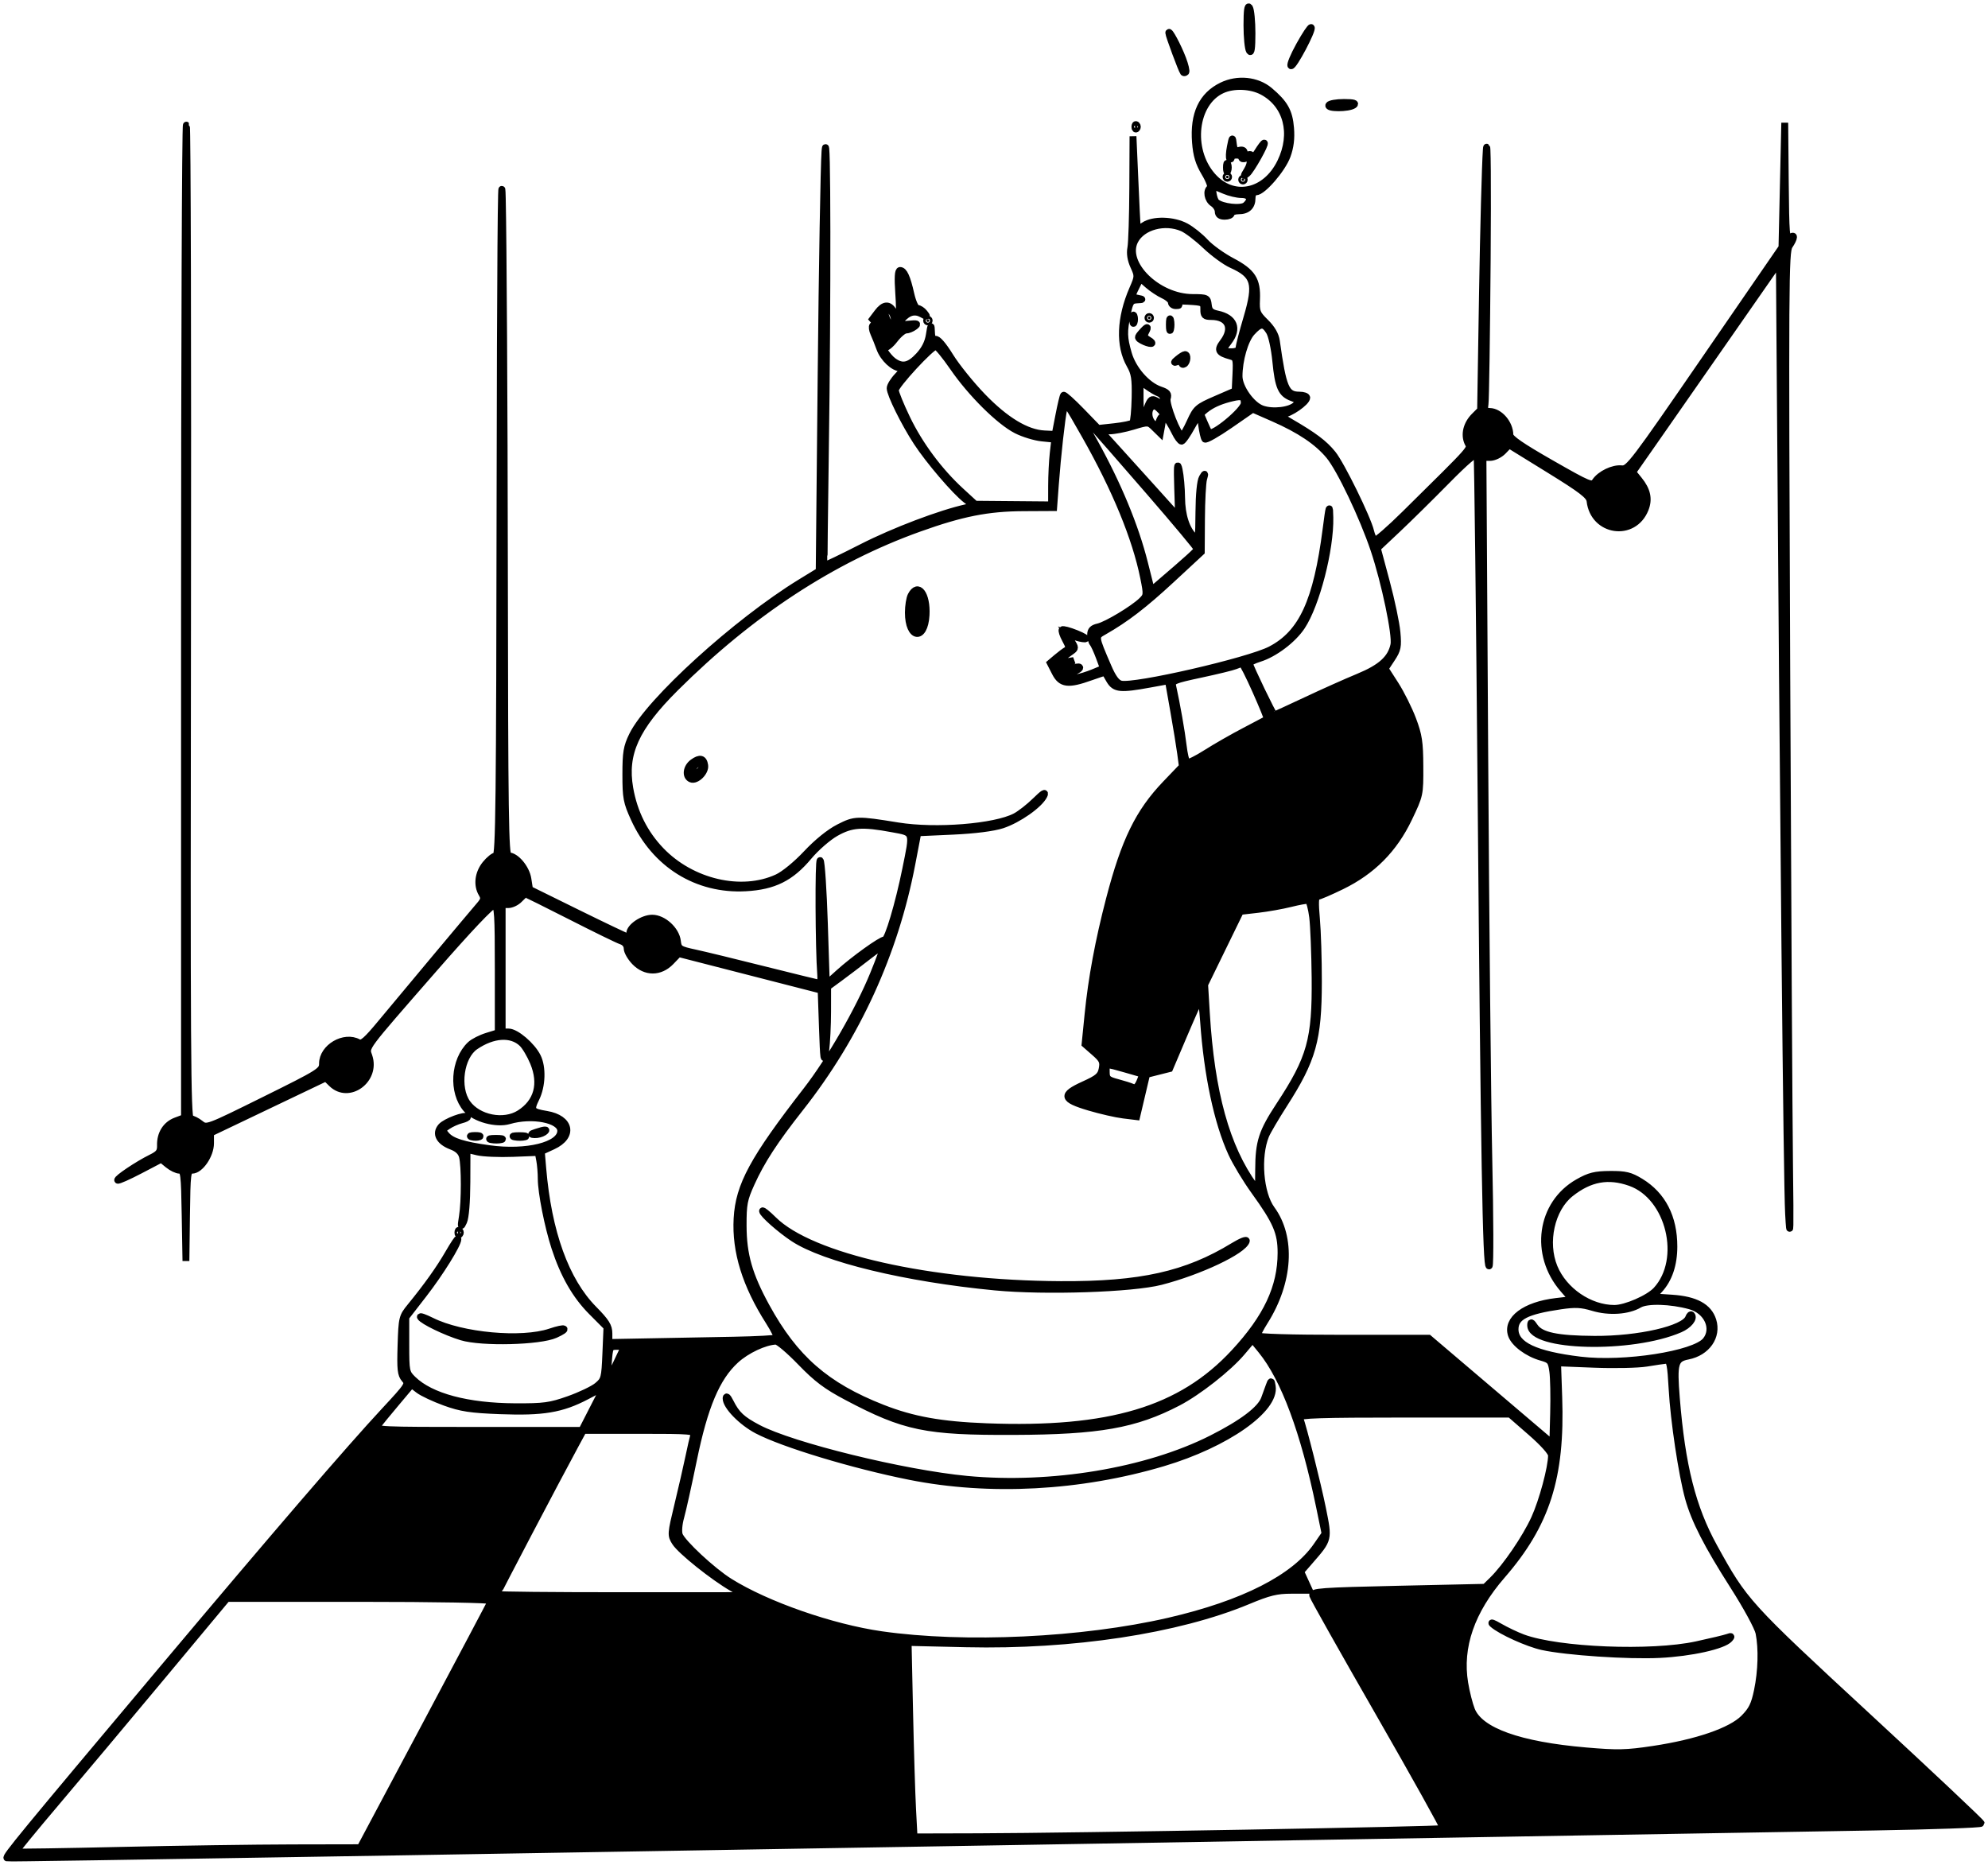 <svg
  width="290"
  height="272"
  viewBox="0 0 290 272"
  fill="none"
  xmlns="http://www.w3.org/2000/svg"
>
<path
    fill-rule="evenodd"
    clip-rule="evenodd"
    d="M181.898 3.673C181.898 5.412 182.064 7.102 182.266 7.428C182.521 7.838 182.634 7.045 182.634 4.859C182.634 3.12 182.469 1.43 182.266 1.104C182.012 0.694 181.898 1.487 181.898 3.673ZM189.551 6.61C188.704 8.138 188.151 9.479 188.323 9.589C188.664 9.808 191.566 4.326 191.272 4.019C191.172 3.915 190.398 5.081 189.551 6.61ZM170.493 4.791C170.491 5.139 172.398 10.278 172.632 10.558C172.708 10.648 172.863 10.626 172.976 10.508C173.089 10.39 172.886 9.516 172.524 8.565C171.819 6.71 170.495 4.251 170.493 4.791ZM178.248 12.504C175.334 13.923 174.072 16.623 174.39 20.753C174.537 22.659 174.874 23.773 175.746 25.232C176.384 26.3 176.744 27.277 176.547 27.404C175.922 27.806 176.16 29.144 176.948 29.656C177.366 29.928 177.708 30.463 177.708 30.846C177.708 31.324 178.005 31.541 178.658 31.541C179.18 31.541 179.607 31.363 179.607 31.146C179.607 30.928 180.086 30.75 180.671 30.75C181.963 30.75 182.646 30.108 182.646 28.892C182.646 28.341 182.874 27.983 183.226 27.983C184.195 27.983 187.048 24.68 187.765 22.727C188.233 21.45 188.386 20.216 188.264 18.688C188.071 16.272 187.401 15.079 185.189 13.216C183.371 11.684 180.529 11.393 178.248 12.504ZM184.144 13.347C187.728 15.249 188.826 19.49 186.807 23.635C184.597 28.175 179.855 29.126 176.825 25.636C173.439 21.736 174.223 14.984 178.278 13.122C179.941 12.357 182.463 12.454 184.144 13.347ZM193.851 15.334C193.545 15.849 196.694 15.849 197.46 15.334C197.868 15.059 197.471 14.949 196.058 14.945C194.973 14.942 193.98 15.117 193.851 15.334ZM26.913 90.491V163.012L25.647 163.489C24.212 164.029 23.364 165.379 23.41 167.053C23.435 167.989 23.194 168.311 22.043 168.875C20.129 169.814 16.972 171.931 17.173 172.141C17.264 172.236 18.732 171.584 20.435 170.693L23.531 169.073L24.513 169.877C25.054 170.32 25.811 170.682 26.196 170.682C26.842 170.682 26.903 171.179 27.009 177.303L27.123 183.924L27.208 177.303C27.288 171.079 27.337 170.682 28.019 170.682C29.199 170.682 30.712 168.474 30.712 166.753V165.256L39.127 161.237L47.542 157.219L48.388 158.046C50.886 160.488 54.969 157.497 53.82 154.066C53.339 152.629 52.841 153.299 63.289 141.323C68.383 135.484 71.722 131.959 72.091 132.033C72.608 132.137 72.683 133.332 72.683 141.392V150.632L71.038 151.138C70.134 151.416 69.048 151.969 68.625 152.366C66.209 154.642 65.92 159.307 68.043 161.758C69.255 163.157 72.388 164.017 74.26 163.465C77.623 162.473 81.799 163.29 81.799 164.94C81.799 167.061 76.833 168.296 71.354 167.537C67.578 167.014 65.909 166.488 65.112 165.572C64.483 164.848 64.493 164.787 65.34 164.217C65.827 163.889 66.704 163.498 67.289 163.348C67.873 163.198 68.275 162.997 68.182 162.9C67.832 162.536 64.992 163.593 64.357 164.323C63.466 165.348 64.077 166.512 65.86 167.183C66.763 167.523 67.286 168.016 67.459 168.691C67.81 170.057 67.81 175.225 67.459 177.402C67.209 178.955 67.231 179.055 67.632 178.192C67.91 177.594 68.098 175.319 68.109 172.426L68.125 167.648L69.645 168.012C70.48 168.213 72.817 168.311 74.837 168.232L78.509 168.087L78.73 169.236C78.851 169.868 78.951 171.082 78.951 171.934C78.951 173.91 79.935 178.889 80.931 181.947C82.233 185.95 83.958 188.957 86.301 191.312L88.539 193.562L88.378 197.394C88.224 201.05 88.167 201.268 87.127 202.131C86.528 202.628 84.657 203.522 82.969 204.118C80.251 205.077 79.359 205.198 75.152 205.179C68.194 205.147 62.83 203.715 60.244 201.197C59.236 200.217 59.199 200.036 59.199 196.153V192.126L61.803 188.766C64.21 185.661 66.796 181.501 66.796 180.737C66.796 180.558 66.185 181.469 65.439 182.761C64.103 185.073 62.307 187.593 59.868 190.58C58.667 192.052 58.626 192.223 58.499 196.24C58.389 199.751 58.47 200.498 59.032 201.145C59.673 201.882 59.576 202.036 56.113 205.762C50.916 211.353 40.164 223.85 23.887 243.217C3.173 267.862 0.694 270.875 1.027 270.995C1.275 271.084 61.83 270.081 273.332 266.484C281.949 266.337 289 266.09 289 265.934C289 265.778 281.567 258.78 272.482 250.384C254.766 234.01 254.466 233.679 250.015 225.599C246.883 219.913 245.335 213.791 244.543 203.955C244.132 198.84 244.315 198.166 246.219 197.794C248.982 197.255 250.608 194.927 249.864 192.58C249.239 190.609 247.33 189.57 243.921 189.342L241.097 189.153L242.048 188.12C243.453 186.594 244.179 184.443 244.179 181.812C244.179 177.554 242.519 174.325 239.324 172.37C237.814 171.447 237.113 171.277 234.873 171.292C232.678 171.306 231.864 171.509 230.201 172.453C224.686 175.585 223.662 182.983 228.045 188.032L229.365 189.553L226.992 189.83C222.472 190.357 219.705 192.431 220.476 194.714C220.896 195.955 222.844 197.406 224.843 197.966C226.161 198.336 226.303 198.511 226.516 200.041C226.644 200.96 226.697 203.707 226.633 206.147L226.517 210.582L217.469 202.886L208.42 195.189H195.913C188.268 195.189 183.406 195.044 183.406 194.814C183.406 194.608 183.888 193.673 184.479 192.739C188.109 186.987 188.51 180.493 185.489 176.371C183.794 174.058 183.369 168.725 184.632 165.626C184.872 165.037 186.08 162.979 187.315 161.053C191.503 154.524 192.313 151.638 192.324 143.209C192.328 139.948 192.2 135.813 192.038 134.019C191.828 131.684 191.866 130.758 192.172 130.758C192.407 130.758 193.999 130.075 195.708 129.241C200.182 127.06 203.351 123.868 205.497 119.381C207.133 115.96 207.145 115.904 207.126 111.784C207.11 108.236 206.958 107.239 206.08 104.914C205.515 103.418 204.379 101.144 203.556 99.861L202.058 97.527L203.026 96.058C203.883 94.759 203.97 94.315 203.781 92.217C203.664 90.913 202.972 87.622 202.243 84.904L200.918 79.963L203.842 77.212C205.45 75.699 208.683 72.512 211.027 70.131C213.813 67.3 215.348 65.995 215.46 66.36C215.554 66.668 215.819 88.976 216.049 115.934C216.497 168.419 216.786 185.128 217.236 184.631C217.392 184.459 217.37 177.56 217.188 169.298C217.006 161.037 216.737 134.577 216.592 110.499L216.328 66.721H217.356C217.925 66.721 218.778 66.312 219.265 65.806L220.144 64.89L225.989 68.499C230.736 71.429 231.856 72.288 231.946 73.071C232.467 77.612 238.315 78.469 239.994 74.25C240.572 72.797 240.293 71.492 239.086 69.998L238.17 68.866L241.199 64.533C242.865 62.149 247.678 55.243 251.895 49.186L259.563 38.173L259.635 48.395C260.148 120.639 260.659 172.366 260.907 177.006C261.131 181.216 261.171 179.433 261.055 170.286C260.969 163.438 260.784 130.601 260.644 97.316C260.409 41.299 260.437 36.727 261.021 35.86C261.807 34.693 261.841 34.048 261.082 34.703C260.579 35.138 260.503 34.184 260.431 26.549L260.35 17.904L260.146 26.995L259.943 36.087L248.792 52.293C238.252 67.611 237.582 68.493 236.564 68.379C235.325 68.24 233.439 69.144 232.71 70.228C232.236 70.931 231.887 70.788 226.236 67.562C221.94 65.11 220.26 63.95 220.256 63.434C220.242 61.758 218.76 60.035 217.315 60.014C216.609 60.003 216.497 59.822 216.633 58.914C216.722 58.317 216.863 48.844 216.948 37.865C217.032 26.886 216.973 19.682 216.816 21.856C216.66 24.03 216.408 33.458 216.256 42.806L215.981 59.804L215.081 60.705C213.954 61.834 213.573 63.337 214.106 64.554C214.556 65.582 215.306 64.729 204.952 74.964C202.701 77.189 200.712 78.915 200.531 78.799C200.35 78.682 200.086 78.097 199.944 77.496C199.487 75.563 195.656 67.757 194.4 66.2C193.175 64.68 191.657 63.541 188.154 61.511C186.628 60.628 186.434 60.41 187.168 60.404C188.12 60.396 190.622 58.658 190.622 58.005C190.622 57.798 190.136 57.63 189.542 57.63C187.585 57.63 187.159 56.626 186.192 49.739C186.066 48.839 185.523 47.903 184.608 47.004C183.335 45.754 183.223 45.471 183.298 43.682C183.418 40.815 182.683 39.676 179.692 38.099C178.288 37.358 176.54 36.097 175.809 35.298C175.078 34.498 173.807 33.483 172.984 33.042C171.15 32.058 168.208 31.984 166.883 32.888C166.175 33.371 165.92 33.407 165.882 33.032C165.853 32.756 165.706 29.683 165.553 26.204L165.276 19.88L165.241 27.39C165.222 31.521 165.096 35.46 164.963 36.143C164.802 36.962 164.945 37.88 165.38 38.835C166.021 40.239 166.016 40.344 165.234 42.139C163.383 46.385 163.235 50.43 164.827 53.226C165.514 54.431 165.636 55.211 165.58 58.025C165.542 59.873 165.385 61.517 165.231 61.679C165.077 61.841 163.877 62.09 162.566 62.233L160.181 62.492L157.75 59.984C156.413 58.605 155.245 57.555 155.155 57.652C155.066 57.748 154.751 59.073 154.457 60.594L153.922 63.361L152.36 63.289C149.757 63.17 146.676 61.31 143.316 57.83C141.636 56.089 139.514 53.457 138.6 51.98C137.561 50.3 136.749 49.371 136.432 49.497C136.08 49.638 135.912 49.312 135.879 48.427C135.836 47.303 135.8 47.351 135.567 48.841C135.389 49.981 134.888 50.974 134.021 51.904C132.622 53.407 131.614 53.614 130.316 52.669C129.467 52.05 128.26 50.179 129.028 50.673C129.246 50.813 129.903 50.301 130.491 49.535C131.077 48.769 131.824 48.143 132.15 48.143C132.476 48.143 133.042 47.915 133.409 47.636C133.98 47.201 133.842 47.151 132.437 47.289L130.798 47.448L131.513 46.62C132.481 45.498 133.446 45.237 134.487 45.814C135.277 46.252 135.308 46.236 134.835 45.638C134.548 45.277 134.095 44.981 133.828 44.981C133.556 44.981 133.138 44.072 132.875 42.905C132.316 40.427 131.869 39.447 131.298 39.447C131.003 39.447 130.944 40.46 131.103 42.806C131.335 46.227 131.164 46.787 130.317 45.376C129.68 44.315 128.92 44.38 128.019 45.572L127.274 46.557L128.562 48.021C129.387 48.959 129.719 49.622 129.485 49.865C129.069 50.298 127.603 48.691 127.582 47.78C127.575 47.472 127.455 47.339 127.316 47.485C127.176 47.63 127.245 48.149 127.468 48.638C127.69 49.126 128.084 50.111 128.342 50.825C128.869 52.28 130.362 53.677 131.39 53.677C131.944 53.677 131.865 53.89 130.959 54.832C130.348 55.468 129.849 56.273 129.849 56.623C129.849 57.503 131.931 61.715 133.735 64.482C135.508 67.202 139.337 71.676 140.956 72.919L142.099 73.797L141.007 74.036C137.196 74.87 130.407 77.445 125.735 79.827C122.742 81.353 120.264 82.542 120.228 82.469C120.192 82.395 120.271 74.953 120.403 65.931C120.731 43.427 120.696 17.287 120.344 22.099C120.191 24.189 119.938 38.812 119.782 54.595L119.499 83.291L116.792 84.95C107.422 90.691 94.672 102.282 92.245 107.265C91.43 108.938 91.295 109.748 91.295 112.97C91.295 116.371 91.409 116.976 92.505 119.383C95.551 126.073 101.679 129.882 108.774 129.494C112.883 129.27 115.362 128.036 117.967 124.92C119.021 123.658 120.783 122.123 121.909 121.485C124.208 120.184 125.761 120.072 130.171 120.892C133.348 121.483 133.252 121.191 132.115 126.805C131.095 131.84 129.535 137.082 129.056 137.082C128.505 137.082 124.552 139.925 122.378 141.884L120.543 143.539L120.258 134.698C120.101 129.835 119.828 125.705 119.649 125.519C119.371 125.23 119.427 138.403 119.719 142.122C119.775 142.829 119.702 143.407 119.558 143.407C119.413 143.407 115.815 142.531 111.563 141.462C107.31 140.392 102.733 139.28 101.393 138.991C99.104 138.498 98.946 138.393 98.818 137.28C98.628 135.627 96.758 133.92 95.139 133.92C93.766 133.92 91.865 135.199 91.865 136.123C91.865 136.433 91.737 136.676 91.58 136.663C91.423 136.65 88.134 135.083 84.271 133.181L77.247 129.722L77.007 128.187C76.762 126.619 75.256 124.828 74.181 124.828C73.707 124.828 73.626 119.102 73.581 82.434C73.553 59.117 73.414 35.059 73.273 28.971C73.122 22.46 72.987 39.911 72.945 71.366C72.884 117.093 72.796 124.828 72.337 124.828C72.043 124.828 71.359 125.376 70.818 126.045C69.754 127.361 69.543 129.097 70.296 130.351C70.68 130.992 70.627 131.27 69.975 132.026C68.826 133.357 58.677 145.481 55.591 149.208C53.457 151.785 52.806 152.349 52.292 152.064C50.221 150.912 47.046 152.77 47.043 155.136C47.042 156.203 46.663 156.441 38.592 160.436C30.175 164.603 30.138 164.616 29.236 163.895C28.738 163.497 28.088 163.171 27.793 163.171C27.332 163.171 27.271 152.948 27.359 90.855C27.415 51.081 27.337 18.411 27.187 18.254C27.036 18.098 26.913 50.604 26.913 90.491ZM165.553 18.496C165.553 18.786 165.667 18.905 165.807 18.76C165.946 18.615 165.946 18.378 165.807 18.233C165.667 18.088 165.553 18.207 165.553 18.496ZM179.48 21.403C179.314 22.24 179.275 23.026 179.393 23.148C179.511 23.271 179.607 23.202 179.607 22.995C179.607 22.788 179.949 22.619 180.367 22.619C180.785 22.619 181.127 22.777 181.127 22.971C181.127 23.166 181.372 23.226 181.672 23.107C182.478 22.785 182.614 23.692 181.929 24.821C181.39 25.71 181.389 25.76 181.924 25.322C182.525 24.829 184.741 20.868 184.416 20.868C184.319 20.868 183.884 21.446 183.449 22.153C183.014 22.859 182.656 23.196 182.652 22.901C182.649 22.588 182.409 22.459 182.076 22.592C181.74 22.726 181.506 22.597 181.506 22.276C181.506 21.935 181.235 21.806 180.776 21.931C180.199 22.089 180.017 21.893 179.913 21.005C179.791 19.953 179.763 19.978 179.48 21.403ZM178.908 24.426C178.908 24.969 178.994 25.192 179.099 24.92C179.205 24.648 179.205 24.204 179.099 23.932C178.994 23.66 178.908 23.882 178.908 24.426ZM178.848 25.809C178.848 25.918 178.933 26.007 179.037 26.007C179.142 26.007 179.227 25.918 179.227 25.809C179.227 25.701 179.142 25.612 179.037 25.612C178.933 25.612 178.848 25.701 178.848 25.809ZM181.127 26.204C181.127 26.313 181.212 26.402 181.317 26.402C181.421 26.402 181.506 26.313 181.506 26.204C181.506 26.096 181.421 26.007 181.317 26.007C181.212 26.007 181.127 26.096 181.127 26.204ZM178.599 27.786C179.349 28.112 180.481 28.379 181.114 28.379C182.376 28.379 182.653 29.134 181.694 29.961C181.053 30.516 178.269 30.213 177.442 29.499C177.008 29.124 176.715 27.193 177.092 27.193C177.171 27.193 177.849 27.459 178.599 27.786ZM179.037 30.75C179.167 30.968 179.006 31.146 178.68 31.146C178.355 31.146 178.088 30.968 178.088 30.75C178.088 30.533 178.249 30.355 178.445 30.355C178.642 30.355 178.908 30.533 179.037 30.75ZM172.497 33.258C173.17 33.55 174.68 34.703 175.853 35.819C177.027 36.935 178.736 38.185 179.651 38.596C183.026 40.112 183.376 41.326 181.892 46.346C181.262 48.475 180.747 50.462 180.747 50.761C180.747 51.102 180.322 51.305 179.607 51.305C178.262 51.305 178.224 51.159 179.227 49.832C180.678 47.913 180.037 46.318 177.611 45.806C176.63 45.598 176.354 45.326 176.259 44.472C176.144 43.447 176.044 43.4 173.98 43.395C168.865 43.386 163.831 38.447 165.543 35.119C166.621 33.021 169.922 32.138 172.497 33.258ZM132.346 43.273C132.626 45.203 132.125 46.54 131.707 44.977C131.562 44.435 131.429 43.192 131.412 42.214C131.373 40.056 131.978 40.743 132.346 43.273ZM169.713 43.059C170.35 43.352 170.871 43.816 170.871 44.089C170.871 44.362 171.17 44.583 171.536 44.579C172.103 44.574 172.117 44.518 171.631 44.195C171.242 43.938 171.787 43.859 173.34 43.948C175.523 44.073 175.618 44.123 175.604 45.123C175.591 46.011 175.751 46.166 176.673 46.166C179.183 46.166 179.965 47.851 178.411 49.907C177.523 51.081 177.725 51.449 179.529 51.949C180.334 52.172 180.392 52.374 180.289 54.603L180.177 57.015L177.361 58.235C174.709 59.385 174.491 59.575 173.614 61.508C173.102 62.636 172.563 63.559 172.417 63.559C171.853 63.559 170.027 58.924 170.273 58.119C170.476 57.451 170.29 57.227 169.227 56.862C167.298 56.199 165.254 53.857 164.598 51.557C163.925 49.199 163.904 48.416 164.445 45.791C164.81 44.022 164.972 43.788 165.87 43.741C166.765 43.694 166.783 43.667 166.028 43.516C165.012 43.312 165.01 43.295 165.762 41.78L166.351 40.595L167.453 41.561C168.059 42.091 169.076 42.766 169.713 43.059ZM130.233 45.779C130.459 46.219 130.528 46.772 130.387 47.009C130.246 47.247 130.367 47.596 130.655 47.785C131.016 48.023 131.035 48.133 130.715 48.137C130.447 48.141 130.342 48.434 130.465 48.835C130.589 49.236 130.185 48.984 129.504 48.235C128.858 47.525 128.333 46.636 128.338 46.259C128.343 45.848 128.591 46.088 128.955 46.858C129.29 47.565 129.733 48.143 129.94 48.143C130.147 48.143 130.04 47.705 129.702 47.169C129.019 46.083 128.895 44.981 129.456 44.981C129.657 44.981 130.007 45.34 130.233 45.779ZM182.682 47.868C182.007 48.571 181.857 47.95 182.358 46.527L182.833 45.178L182.959 46.313C183.028 46.938 182.904 47.637 182.682 47.868ZM165.233 46.562C165.233 47.105 165.32 47.328 165.425 47.056C165.531 46.784 165.531 46.34 165.425 46.068C165.32 45.796 165.233 46.018 165.233 46.562ZM167.452 46.364C167.452 46.473 167.538 46.562 167.642 46.562C167.747 46.562 167.832 46.473 167.832 46.364C167.832 46.255 167.747 46.166 167.642 46.166C167.538 46.166 167.452 46.255 167.452 46.364ZM170.579 47.352C170.579 48.113 170.658 48.425 170.753 48.044C170.849 47.663 170.849 47.041 170.753 46.661C170.658 46.28 170.579 46.591 170.579 47.352ZM135.166 46.759C135.166 46.868 135.252 46.957 135.356 46.957C135.461 46.957 135.546 46.868 135.546 46.759C135.546 46.651 135.461 46.562 135.356 46.562C135.252 46.562 135.166 46.651 135.166 46.759ZM185.154 48.347C185.512 48.916 185.92 50.777 186.107 52.691C186.477 56.493 186.905 57.444 188.506 58.025C189.527 58.395 189.577 58.492 189.04 59.05C188.236 59.888 185.674 60.193 184.115 59.637C182.565 59.085 180.747 56.515 180.747 54.877C180.747 52.531 181.604 49.571 182.598 48.482C183.846 47.116 184.362 47.089 185.154 48.347ZM166.53 48.507C165.901 49.23 165.906 49.286 166.636 49.692C167.058 49.927 167.628 50.113 167.902 50.105C168.177 50.098 168.029 49.875 167.574 49.611C166.929 49.237 166.828 48.978 167.118 48.439C167.607 47.531 167.353 47.561 166.53 48.507ZM139.048 53.59C141.646 57.366 145.769 61.459 148.261 62.735C149.286 63.26 150.968 63.774 151.998 63.877L153.872 64.064L153.639 66.085C153.51 67.196 153.404 69.35 153.402 70.872L153.398 73.639L147.823 73.591L142.247 73.543L140.185 71.651C137.008 68.736 134.15 64.895 132.295 61.048C131.367 59.124 130.608 57.261 130.608 56.907C130.608 56.193 135.855 50.515 136.515 50.515C136.745 50.515 137.885 51.898 139.048 53.59ZM171.821 52.359C171.204 52.874 171.186 52.948 171.726 52.754C172.091 52.623 172.39 52.699 172.39 52.922C172.39 53.146 172.561 53.218 172.77 53.084C173.211 52.8 173.287 51.694 172.865 51.713C172.708 51.72 172.238 52.011 171.821 52.359ZM169.067 57.355C169.432 57.493 169.732 57.877 169.732 58.21C169.732 58.918 169.549 58.954 168.609 58.43C168.034 58.11 167.83 58.26 167.404 59.319C167.123 60.02 166.932 60.728 166.982 60.891C167.032 61.054 166.902 61.187 166.693 61.187C166.476 61.187 166.313 59.992 166.313 58.394V55.6L167.358 56.353C167.932 56.767 168.701 57.218 169.067 57.355ZM181.506 58.812C181.506 59.813 176.896 63.636 176.36 63.079C176.282 62.997 175.957 62.316 175.638 61.564L175.058 60.199L175.292 61.978C175.421 62.956 175.637 63.886 175.773 64.044C175.908 64.202 177.532 63.283 179.381 62.003L182.742 59.675L185.753 60.996C189.622 62.694 192.197 64.426 193.896 66.472C195.487 68.388 198.811 75.367 200.432 80.192C202.015 84.906 203.634 92.635 203.336 94.05C202.91 96.068 201.453 97.384 198.128 98.756C196.402 99.467 192.973 101 190.507 102.162C188.041 103.323 185.961 104.274 185.884 104.274C185.709 104.274 182.266 97.126 182.266 96.761C182.266 96.614 182.915 96.291 183.709 96.043C185.906 95.358 188.617 93.312 189.902 91.368C192.023 88.16 194.09 80.135 193.996 75.473C193.956 73.488 193.896 73.678 193.441 77.196C192.08 87.728 189.949 92.355 185.356 94.752C182.15 96.425 165.407 100.27 163.499 99.772C162.888 99.613 162.329 98.856 161.644 97.264C159.703 92.75 159.715 92.854 161.04 92.099C164.231 90.28 166.882 88.246 170.871 84.551L175.239 80.505L175.269 75.688C175.285 73.039 175.421 70.427 175.572 69.884C175.82 68.986 175.803 68.966 175.384 69.67C175.103 70.141 174.91 72.102 174.891 74.678C174.862 78.615 174.814 78.871 174.222 78.315C173.063 77.23 172.391 75.153 172.368 72.591C172.357 71.211 172.192 69.37 172.002 68.5C171.745 67.317 171.692 67.989 171.793 71.168L171.928 75.417L168.458 71.563C166.548 69.444 163.992 66.615 162.777 65.278L160.568 62.847H161.827C162.52 62.847 164.083 62.546 165.301 62.178C167.484 61.517 167.529 61.52 168.386 62.357L169.255 63.207L169.46 62.099C169.715 60.717 169.472 60.384 169.058 61.548C168.751 62.414 168.746 62.415 168.067 61.634C167.309 60.762 167.527 59.211 168.408 59.211C168.989 59.211 170.44 61.077 171.406 63.065C171.749 63.771 172.18 64.35 172.364 64.35C172.548 64.35 173.236 63.357 173.894 62.144C175.118 59.886 176.782 58.724 179.797 58.022C181.182 57.699 181.506 57.849 181.506 58.812ZM158.316 63.559C162.728 71.341 165.67 78.489 166.831 84.254C167.331 86.739 167.32 86.873 166.547 87.624C165.314 88.825 161.436 91.152 160.2 91.435C159.386 91.621 159.096 91.917 159.096 92.565C159.096 93.048 159.241 93.612 159.419 93.818C159.596 94.025 160.016 94.934 160.351 95.838L160.961 97.482L159.526 98.08C157.613 98.876 155.298 99.309 155.298 98.87C155.298 98.676 155.842 98.304 156.507 98.043C157.172 97.781 157.614 97.461 157.489 97.331C157.364 97.201 156.917 97.287 156.495 97.522C156.073 97.757 155.332 97.942 154.848 97.932C154.072 97.918 154.125 97.823 155.298 97.13L156.627 96.344L155.298 96.572C154.03 96.79 154.004 96.771 154.728 96.172C155.146 95.826 155.812 95.318 156.209 95.044C156.906 94.562 156.907 94.507 156.255 93.47L155.578 92.395L156.602 92.8C157.165 93.023 157.914 93.197 158.266 93.187C158.618 93.177 158.062 92.825 157.029 92.406C155.997 91.987 155.06 91.74 154.948 91.857C154.835 91.975 155.048 92.625 155.421 93.302C155.989 94.331 156.013 94.584 155.57 94.842C155.278 95.012 154.627 95.5 154.124 95.927L153.209 96.703L153.933 98.117C154.796 99.799 155.83 99.927 159.092 98.755C160.239 98.344 161.188 98.038 161.201 98.077C161.214 98.115 161.519 98.636 161.879 99.234C162.636 100.493 163.446 100.57 167.71 99.791L170.438 99.293L171.209 103.661C171.633 106.063 172.092 108.876 172.229 109.912L172.478 111.795L170.06 114.319C166.103 118.451 164.059 122.634 161.839 131.153C160.261 137.203 159.246 142.667 158.718 147.953L158.283 152.301L159.647 153.494C160.823 154.522 160.979 154.854 160.78 155.892C160.582 156.92 160.19 157.259 158.095 158.209C154.804 159.701 154.958 160.329 158.902 161.498C160.566 161.991 162.801 162.502 163.868 162.632L165.809 162.87L166.536 159.786L167.263 156.704L168.94 156.281L170.617 155.858L172.753 150.835C173.929 148.073 174.987 145.712 175.104 145.589C175.222 145.467 175.435 147.015 175.577 149.031C176.124 156.801 177.595 163.718 179.657 168.218C180.281 169.58 181.784 172.071 182.998 173.752C186.189 178.174 186.872 179.754 186.872 182.724C186.872 187.738 184.799 192.155 180.035 197.29C172.268 205.663 161.857 208.776 143.903 208.094C137.251 207.841 133.144 207.103 128.704 205.359C120.496 202.135 115.923 198.139 111.777 190.568C109.266 185.982 108.417 183.014 108.407 178.785C108.399 175.614 108.527 174.942 109.584 172.604C111.072 169.314 112.984 166.377 116.755 161.59C124.992 151.133 130.534 139.012 133.019 126.014L133.888 121.468L139.004 121.236C142.194 121.09 144.9 120.747 146.195 120.323C148.542 119.553 151.621 117.39 152.286 116.044C152.584 115.439 152.185 115.681 151.07 116.781C150.157 117.681 148.826 118.724 148.112 119.098C145.131 120.661 136.485 121.349 130.988 120.461C125.008 119.495 124.716 119.503 122.369 120.698C121.017 121.386 119.21 122.845 117.648 124.51C116.183 126.071 114.384 127.544 113.377 128.008C108.149 130.415 100.89 128.724 96.408 124.055C94.008 121.555 92.485 118.506 91.868 114.961C90.989 109.919 92.728 106.108 98.549 100.315C109.545 89.371 121.402 81.609 134.048 77.075C140.306 74.831 144.08 74.083 149.278 74.057L153.704 74.034L153.953 70.674C154.262 66.505 154.885 60.898 155.175 59.676C155.45 58.521 155.479 58.556 158.316 63.559ZM167.712 71.788C171.539 76.205 174.658 79.941 174.643 80.089C174.62 80.323 173.262 81.554 168.995 85.203L167.953 86.095L166.949 82.109C165.6 76.749 163.069 70.639 159.654 64.494L156.828 59.408L158.792 61.583C159.872 62.778 163.886 67.371 167.712 71.788ZM132.901 86.855C132.685 87.275 132.508 88.398 132.508 89.349C132.508 93.175 134.876 93.513 135.091 89.718C135.264 86.651 133.914 84.885 132.901 86.855ZM183.18 100.762C184.161 102.961 184.912 104.808 184.849 104.866C184.787 104.925 183.324 105.707 181.6 106.605C179.876 107.502 177.345 108.95 175.976 109.822C174.607 110.694 173.346 111.317 173.173 111.206C173 111.095 172.739 109.979 172.592 108.726C172.36 106.742 171.644 102.675 171.07 100.087C170.901 99.323 171.215 99.189 175.152 98.348C177.498 97.847 179.759 97.297 180.177 97.125C180.595 96.954 181.04 96.802 181.167 96.788C181.293 96.775 182.2 98.562 183.18 100.762ZM101.069 111.211C100.095 111.921 99.947 113.28 100.805 113.623C101.598 113.939 102.94 112.605 102.802 111.639C102.653 110.598 102.098 110.461 101.069 111.211ZM102.501 111.736C102.501 112.234 101.386 113.127 101.115 112.846C100.726 112.441 101.307 111.389 101.919 111.389C102.239 111.389 102.501 111.545 102.501 111.736ZM83.285 133.671C86.856 135.49 90.16 137.103 90.631 137.255C91.145 137.421 91.485 137.847 91.485 138.325C91.485 138.762 91.985 139.639 92.596 140.275C94.157 141.9 96.3 141.893 97.871 140.258L98.999 139.085L109.391 141.753L119.783 144.42L119.973 149.942C120.133 154.576 120.208 155.114 120.444 153.289C120.599 152.093 120.728 149.5 120.729 147.526L120.733 143.936L122.537 142.612C123.529 141.883 125.341 140.507 126.563 139.553C127.785 138.6 128.844 137.881 128.916 137.956C128.988 138.031 128.318 139.879 127.427 142.061C125.282 147.313 121.074 154.621 117.66 159.021C109.863 169.069 107.789 172.893 107.521 177.72C107.253 182.529 108.769 187.422 112.182 192.772C112.929 193.943 113.441 195.004 113.32 195.13C113.199 195.255 110.373 195.409 107.041 195.471C103.708 195.534 98.246 195.636 94.904 195.699L88.826 195.812V194.508C88.826 193.436 88.427 192.797 86.592 190.935C82.508 186.79 79.963 179.746 79.173 170.4L78.966 167.945L80.653 167.168C83.756 165.739 83.227 163.117 79.717 162.534C77.485 162.162 77.341 161.942 78.194 160.2C79.084 158.384 79.176 155.679 78.4 154.119C77.6 152.509 75.274 150.522 74.189 150.522H73.253V141.233V131.944H74.136C74.622 131.944 75.348 131.598 75.751 131.176C76.153 130.755 76.552 130.399 76.638 130.386C76.725 130.373 79.716 131.851 83.285 133.671ZM191.484 133.754C191.644 135.041 191.803 139.029 191.838 142.616C191.924 151.634 191.167 154.342 186.631 161.234C184.09 165.095 183.617 166.556 183.605 170.579C183.596 173.715 183.572 173.804 182.958 172.958C178.889 167.353 176.675 159.359 175.979 147.755L175.729 143.605L178.333 138.268L180.937 132.932L183.494 132.638C184.901 132.476 187.037 132.097 188.242 131.795C189.447 131.493 190.604 131.283 190.812 131.33C191.021 131.376 191.323 132.467 191.484 133.754ZM76.166 152.185C76.619 152.617 77.363 153.874 77.82 154.978C79.109 158.097 78.384 160.756 75.797 162.398C73.491 163.861 69.749 163.129 68.159 160.905C66.532 158.628 67.171 154.088 69.325 152.619C71.921 150.849 74.59 150.68 76.166 152.185ZM164.135 155.93C165.437 156.295 166.552 156.628 166.612 156.67C166.672 156.711 166.514 157.219 166.259 157.799C165.935 158.541 165.621 158.772 165.201 158.579C164.872 158.428 163.877 158.114 162.989 157.881C161.576 157.51 161.375 157.321 161.375 156.362C161.375 155.067 161.172 155.099 164.135 155.93ZM78.191 165.148C77.409 165.409 77.375 165.47 78.001 165.497C78.419 165.516 79.017 165.358 79.331 165.148C79.996 164.7 79.534 164.7 78.191 165.148ZM68.797 165.817C69.167 165.917 69.68 165.911 69.937 165.802C70.194 165.694 69.892 165.612 69.265 165.62C68.638 165.628 68.428 165.716 68.797 165.817ZM75.062 165.822C75.534 165.917 76.218 165.913 76.581 165.814C76.944 165.716 76.558 165.638 75.722 165.643C74.886 165.647 74.589 165.728 75.062 165.822ZM71.643 166.218C72.116 166.312 72.8 166.309 73.163 166.21C73.526 166.111 73.139 166.033 72.304 166.038C71.468 166.042 71.171 166.123 71.643 166.218ZM237.822 172.49C243.544 174.518 245.761 183.673 241.62 188.172C240.517 189.371 237.145 190.841 235.498 190.841C231.894 190.841 228.132 188.273 226.715 184.844C225.211 181.205 226.294 176.302 229.094 174.08C231.909 171.845 234.615 171.352 237.822 172.49ZM111.237 176.631C111.237 177.064 113.811 179.34 115.739 180.612C120.26 183.596 132.166 186.47 145.155 187.713C152.421 188.408 165.201 187.985 169.352 186.911C175.019 185.446 181.345 182.452 181.804 181.019C181.896 180.732 181.054 181.058 179.934 181.742C173.066 185.94 166.392 187.429 154.728 187.365C135.675 187.26 118.317 183.347 112.839 177.924C111.958 177.052 111.237 176.47 111.237 176.631ZM66.796 179.773C66.796 180.063 66.91 180.182 67.049 180.037C67.188 179.892 67.188 179.655 67.049 179.51C66.91 179.365 66.796 179.483 66.796 179.773ZM246.533 190.472C249.058 191.171 250.246 193.782 248.832 195.527C247.194 197.548 236.915 199.146 230.523 198.373C223.957 197.579 221.009 196.188 221.009 193.885C221.009 192.048 222.645 191.208 227.652 190.473C229.786 190.16 230.712 190.206 232.369 190.707C234.708 191.415 237.479 191.232 239.132 190.26C240.264 189.595 243.721 189.694 246.533 190.472ZM61.332 192.101C61.679 192.684 65.03 194.302 67.34 195.001C70.279 195.89 78.745 195.68 81.003 194.662C83.034 193.746 82.563 193.496 80.262 194.269C76.092 195.67 67.367 194.87 62.977 192.683C61.962 192.177 61.222 191.916 61.332 192.101ZM246.332 192.195C245.719 193.857 239.054 195.387 232.594 195.348C227.129 195.315 224.75 194.813 223.872 193.509C223.397 192.802 223.288 192.766 223.288 193.313C223.288 196.543 238.051 196.909 245.077 193.854C246.362 193.295 247.195 192.266 246.742 191.795C246.638 191.687 246.453 191.867 246.332 192.195ZM116.793 198.674C119.175 201.135 120.555 202.171 123.581 203.768C131.987 208.206 135.055 208.84 147.891 208.79C160.322 208.741 165.573 207.814 171.821 204.567C174.777 203.03 179.175 199.576 181.156 197.236L182.721 195.387L184.01 196.968C187.346 201.059 190.243 208.86 192.497 219.82L193.295 223.699L192.078 225.462C188.848 230.143 181.391 233.94 170.491 236.454C157.9 239.357 140.712 240.167 128.573 238.428C121.307 237.387 111.821 234.078 106.43 230.702C103.91 229.125 99.505 225.025 99.095 223.876C98.929 223.411 99.019 222.288 99.304 221.278C99.58 220.3 100.409 216.564 101.146 212.977C102.766 205.09 104.523 200.931 107.313 198.375C108.902 196.92 111.524 195.686 113.185 195.612C113.525 195.597 115.149 196.975 116.793 198.674ZM89.887 198.932C89.221 200.338 88.648 201.45 88.614 201.402C88.58 201.355 88.635 200.205 88.735 198.846C88.913 196.433 88.943 196.375 90.008 196.375H91.098L89.887 198.932ZM243.919 202.601C244.175 207.21 245.351 215.038 246.309 218.511C247.196 221.727 249.058 225.362 252.884 231.351C254.783 234.324 256.431 237.357 256.595 238.18C257.046 240.449 256.957 243.739 256.367 246.577C255.934 248.659 255.557 249.423 254.378 250.609C252.516 252.481 247.564 254.187 241.205 255.146C237.244 255.744 235.96 255.774 231.333 255.375C221.643 254.541 215.905 252.49 214.665 249.417C214.341 248.615 213.893 246.849 213.668 245.49C212.794 240.215 214.618 234.947 219.109 229.777C225.609 222.293 227.79 215.45 227.386 203.809L227.212 198.776L232.562 198.987C235.505 199.103 238.938 199.029 240.191 198.823C241.445 198.617 242.743 198.426 243.077 198.4C243.585 198.36 243.722 199.045 243.919 202.601ZM185.146 202.107C184.985 202.542 184.673 203.399 184.453 204.011C183.896 205.557 181.234 207.571 176.758 209.832C167.298 214.613 153.343 216.934 141.054 215.771C131.818 214.897 115.56 210.906 110.589 208.292C108.213 207.042 107.44 206.318 106.517 204.478C106.144 203.732 105.923 203.544 105.921 203.971C105.918 205.097 108.19 207.428 110.449 208.615C114.249 210.611 124.449 213.695 132.698 215.342C144.338 217.667 157.567 216.962 169.653 213.372C178.889 210.629 186.152 205.526 185.585 202.179C185.443 201.343 185.429 201.34 185.146 202.107ZM64.908 204.538C67.253 205.387 68.652 205.6 72.971 205.764C79.21 206.002 81.924 205.548 85.528 203.664L88.117 202.31L86.5 205.47L84.882 208.629H69.715C55.326 208.629 54.575 208.594 55.066 207.937C55.351 207.557 56.586 206.053 57.811 204.596L60.038 201.946L61.054 202.728C61.613 203.158 63.347 203.972 64.908 204.538ZM223.305 208.89C225.126 210.476 226.327 211.819 226.327 212.27C226.327 214.047 225.016 218.924 223.852 221.476C222.556 224.316 219.662 228.557 217.73 230.447L216.641 231.513L203.983 231.794C192.665 232.046 191.343 232.142 191.497 232.705C191.591 233.051 195.954 240.799 201.193 249.923C206.431 259.046 210.637 266.595 210.539 266.697C210.333 266.911 156.669 267.86 142.705 267.897L133.34 267.922L133.125 263.87C133.007 261.642 132.812 255.261 132.692 249.69L132.474 239.561L140.942 239.756C156.397 240.111 171.802 237.768 182.021 233.511C185.111 232.223 186.221 231.951 188.377 231.951H190.99L190.365 230.587L189.74 229.224L191.102 227.655C193.868 224.469 193.841 224.581 192.918 220.003C192.211 216.502 190.135 208.249 189.584 206.752C189.44 206.361 192.646 206.257 204.842 206.257H220.283L223.305 208.89ZM101.206 209.321C101.093 209.701 100.759 211.169 100.464 212.582C100.169 213.995 99.454 217.115 98.874 219.515C97.851 223.75 97.84 223.91 98.494 224.949C99.286 226.206 104.065 230.028 106.831 231.616L108.768 232.727L90.631 232.734C80.655 232.738 72.493 232.656 72.493 232.552C72.493 232.383 81.109 215.966 83.96 210.704L85.084 208.629H93.248C100.849 208.629 101.398 208.677 101.206 209.321ZM71.67 233.486C71.601 233.678 67.271 241.86 62.048 251.667L52.552 269.498L42.676 269.517C37.245 269.527 25.964 269.691 17.608 269.883C9.252 270.074 2.365 270.178 2.304 270.113C2.242 270.049 4.891 266.814 8.19 262.924C11.489 259.035 18.446 250.741 23.65 244.495L33.111 233.137H52.454C63.496 233.137 71.743 233.287 71.67 233.486ZM217.781 236.914C218.953 237.938 222.887 239.715 224.998 240.173C228.544 240.943 237.514 241.543 242.09 241.317C246.674 241.091 251.41 240.039 252.285 239.051C252.63 238.663 252.575 238.61 252.035 238.808C251.655 238.948 249.603 239.439 247.477 239.899C240.874 241.326 227.317 240.779 222.161 238.876C221.228 238.532 219.69 237.8 218.743 237.25C217.796 236.7 217.363 236.548 217.781 236.914Z"
    fill="black"
    stroke="black"
  />
</svg>
